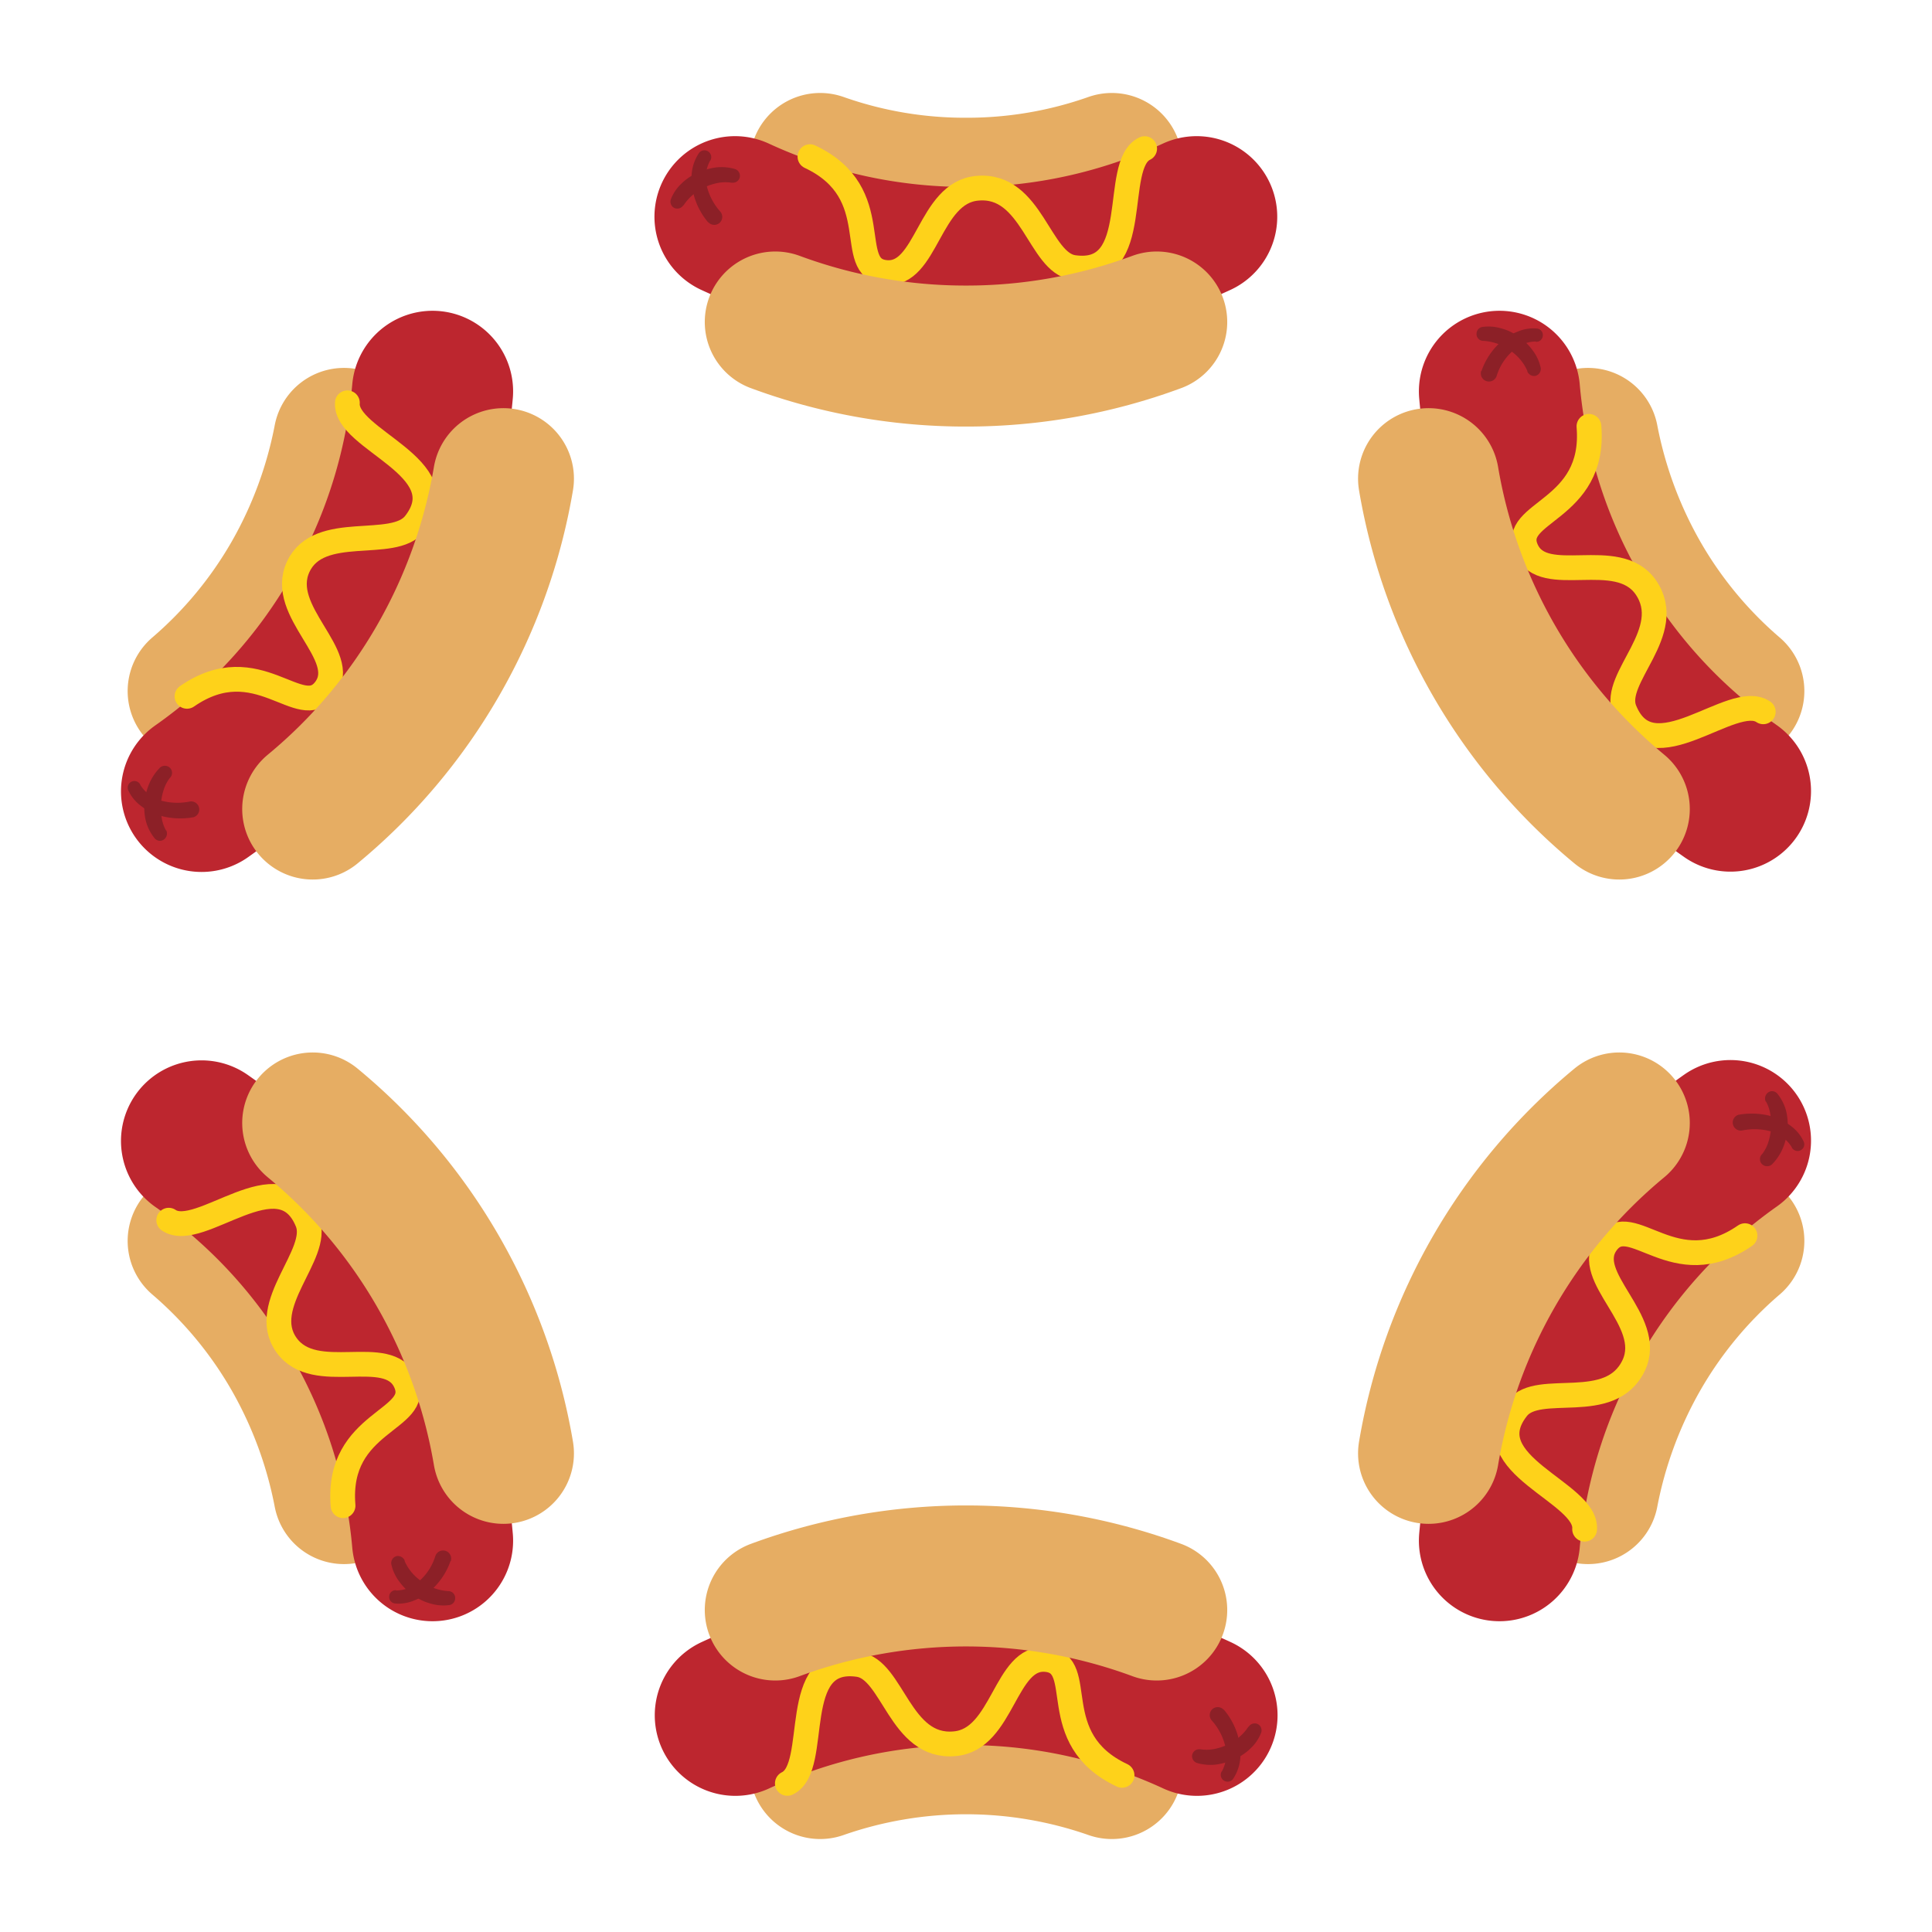 <svg xmlns="http://www.w3.org/2000/svg" viewBox="0 0 624 624">
  <title>Avatar-Frame-HotDog</title>
  <g id="Layer_8" data-name="Layer 8">
    <path d="M111.1,141.6a145,145,0,0,1-16.6,44.8A141,141,0,0,1,64,223.2" style="fill: none;stroke: #e6ad63;stroke-linecap: round;stroke-miterlimit: 10;stroke-width: 45.541px"/>
    <path d="M139.7,126.4a176.8,176.8,0,0,1-23.1,72.8,175.9,175.9,0,0,1-51.5,56.4" style="fill: none;stroke: #bd262f;stroke-linecap: round;stroke-miterlimit: 10;stroke-width: 52.047px"/>
    <path d="M49.9,270.7a14.8,14.8,0,0,1-2.8-5.6,18,18,0,0,1-.4-6.1,20.5,20.5,0,0,1,1.5-5.9,17,17,0,0,1,3.5-5.2,2.4,2.4,0,0,1,3.3.2,2.3,2.3,0,0,1,.1,2.9l-.2.2a12.4,12.4,0,0,0-2,3.8,18.8,18.8,0,0,0-.7,9,12.3,12.3,0,0,0,1.4,4.2h.1a2.4,2.4,0,0,1-1,3.1A2.2,2.2,0,0,1,49.9,270.7Z" style="fill: #8c2027"/>
    <path d="M45.3,253.5a11.9,11.9,0,0,0,6.8,5.1,20,20,0,0,0,9.1.3h0a2.6,2.6,0,0,1,3.1,2,2.6,2.6,0,0,1-2,3.1h-.1a24.2,24.2,0,0,1-11.6-.9,19.1,19.1,0,0,1-5.2-2.9,13.1,13.1,0,0,1-3.9-4.8,2.1,2.1,0,0,1,3.8-2Z" style="fill: #8c2027"/>
    <path d="M60.4,224.9c22.8-15.8,36.7,8.6,44.7-2.4s-15.5-24.9-8.8-39.4,30.8-5.1,37.7-14c14.2-18.2-22.7-27-21.8-39" style="fill: none;stroke: #fed21a;stroke-linecap: round;stroke-linejoin: round;stroke-width: 8px"/>
    <path d="M162.6,154.6a177,177,0,0,1-21.2,58.9A175.8,175.8,0,0,1,101,261.3" style="fill: none;stroke: #e6ad63;stroke-linecap: round;stroke-miterlimit: 10;stroke-width: 45.541px"/>
    <path d="M512.9,482.4a145,145,0,0,1,16.6-44.8A141,141,0,0,1,560,400.8" style="fill: none;stroke: #e6ad63;stroke-linecap: round;stroke-miterlimit: 10;stroke-width: 45.541px"/>
    <path d="M484.3,497.6a177.9,177.9,0,0,1,74.6-129.2" style="fill: none;stroke: #bd262f;stroke-linecap: round;stroke-miterlimit: 10;stroke-width: 52.047px"/>
    <path d="M574.1,353.3a14.8,14.8,0,0,1,2.8,5.6,18,18,0,0,1,.4,6.1,20.5,20.5,0,0,1-1.5,5.9,17,17,0,0,1-3.5,5.2,2.4,2.4,0,0,1-3.3-.2,2.3,2.3,0,0,1-.1-2.9l.2-.2a12.4,12.4,0,0,0,2-3.8,18.8,18.8,0,0,0,.7-9,12.3,12.3,0,0,0-1.4-4.2h-.1a2.4,2.4,0,0,1,1-3.1A2.2,2.2,0,0,1,574.1,353.3Z" style="fill: #8c2027"/>
    <path d="M578.7,370.5a11.9,11.9,0,0,0-6.8-5.1,20,20,0,0,0-9.1-.3h0a2.6,2.6,0,0,1-3.1-2,2.6,2.6,0,0,1,2-3.1h.1a24.2,24.2,0,0,1,11.6.9,19.1,19.1,0,0,1,5.2,2.9,13.1,13.1,0,0,1,3.9,4.8,2.1,2.1,0,0,1-3.8,2Z" style="fill: #8c2027"/>
    <path d="M563.6,399.1c-22.8,15.8-36.7-8.6-44.7,2.4s15.5,24.9,8.8,39.4c-7.5,16-30.8,5.1-37.7,14-14.2,18.2,22.7,27,21.8,39" style="fill: none;stroke: #fed21a;stroke-linecap: round;stroke-linejoin: round;stroke-width: 8px"/>
    <path d="M461.4,469.4A176.7,176.7,0,0,1,523,362.7" style="fill: none;stroke: #e6ad63;stroke-linecap: round;stroke-miterlimit: 10;stroke-width: 45.541px"/>
    <path d="M64,400.8a141,141,0,0,1,30.5,36.8,145,145,0,0,1,16.6,44.8" style="fill: none;stroke: #e6ad63;stroke-linecap: round;stroke-miterlimit: 10;stroke-width: 45.541px"/>
    <path d="M65.1,368.5a174.5,174.5,0,0,1,51.5,56.3,175.4,175.4,0,0,1,23.1,72.8" style="fill: none;stroke: #bd262f;stroke-linecap: round;stroke-miterlimit: 10;stroke-width: 52.047px"/>
    <path d="M145.2,518.4a14.4,14.4,0,0,1-6.2-.5,15.7,15.7,0,0,1-5.5-2.7,17.6,17.6,0,0,1-4.4-4.2,14.4,14.4,0,0,1-2.7-5.7,2.3,2.3,0,0,1,1.7-2.7,2.4,2.4,0,0,1,2.6,1.4v.2a14.9,14.9,0,0,0,2.3,3.7,16.3,16.3,0,0,0,3.4,3,17.1,17.1,0,0,0,4,2.1,16.4,16.4,0,0,0,4.4.9h.1a2.2,2.2,0,0,1,2.1,2.4A2.2,2.2,0,0,1,145.2,518.4Z" style="fill: #8c2027"/>
    <path d="M128,513.7a11.1,11.1,0,0,0,7.8-3.4,17.7,17.7,0,0,0,4.8-7.7h0a2.6,2.6,0,0,1,5,1.6h-.1a22.5,22.5,0,0,1-6.5,9.6,17.1,17.1,0,0,1-5.2,3.1,12.7,12.7,0,0,1-6.1,1,2.1,2.1,0,0,1-2-2.3,2.1,2.1,0,0,1,2.2-2Z" style="fill: #8c2027"/>
    <path d="M110.8,486.3c-2.3-27.6,25.8-27.4,20.2-39.8s-29.3.9-38.5-12.1,11-29.3,6.8-39.7c-8.7-21.4-34.8,6.2-44.8-.6" style="fill: none;stroke: #fed21a;stroke-linecap: round;stroke-linejoin: round;stroke-width: 8px"/>
    <path d="M101,362.7a175.8,175.8,0,0,1,40.4,47.8,177,177,0,0,1,21.2,58.9" style="fill: none;stroke: #e6ad63;stroke-linecap: round;stroke-miterlimit: 10;stroke-width: 45.541px"/>
    <path d="M560,223.2a141,141,0,0,1-30.5-36.8,145,145,0,0,1-16.6-44.8" style="fill: none;stroke: #e6ad63;stroke-linecap: round;stroke-miterlimit: 10;stroke-width: 45.541px"/>
    <path d="M558.9,255.5a174.5,174.5,0,0,1-51.5-56.3,175.4,175.4,0,0,1-23.1-72.8" style="fill: none;stroke: #bd262f;stroke-linecap: round;stroke-miterlimit: 10;stroke-width: 52.047px"/>
    <path d="M478.8,105.6a14.4,14.4,0,0,1,6.2.5,15.7,15.7,0,0,1,5.5,2.7,17.6,17.6,0,0,1,4.4,4.2,14.4,14.4,0,0,1,2.7,5.7,2.3,2.3,0,0,1-1.7,2.7,2.4,2.4,0,0,1-2.6-1.4v-.2a14.9,14.9,0,0,0-2.3-3.7,16.3,16.3,0,0,0-3.4-3,17.1,17.1,0,0,0-4-2.1,16.4,16.4,0,0,0-4.4-.9H479a2.2,2.2,0,0,1-2.1-2.4A2.2,2.2,0,0,1,478.8,105.6Z" style="fill: #8c2027"/>
    <path d="M496,110.3a11.1,11.1,0,0,0-7.8,3.4,17.7,17.7,0,0,0-4.8,7.7h0a2.6,2.6,0,1,1-5-1.6h.1a22.5,22.5,0,0,1,6.5-9.6,17.1,17.1,0,0,1,5.2-3.1,12.7,12.7,0,0,1,6.1-1,2.1,2.1,0,0,1,2,2.3,2.1,2.1,0,0,1-2.2,2Z" style="fill: #8c2027"/>
    <path d="M513.2,137.7c2.3,27.6-25.8,27.4-20.2,39.8s29.3-.9,38.5,12.1c10.1,14.5-11,29.3-6.8,39.7,8.7,21.4,34.8-6.2,44.8.6" style="fill: none;stroke: #fed21a;stroke-linecap: round;stroke-linejoin: round;stroke-width: 8px"/>
    <path d="M523,261.3a176.7,176.7,0,0,1-61.6-106.7" style="fill: none;stroke: #e6ad63;stroke-linecap: round;stroke-miterlimit: 10;stroke-width: 45.541px"/>
    <path d="M264.9,571.2a142.7,142.7,0,0,1,94.2,0" style="fill: none;stroke: #e6ad63;stroke-linecap: round;stroke-miterlimit: 10;stroke-width: 45.541px"/>
    <path d="M237.5,554a177.6,177.6,0,0,1,149.1,0" style="fill: none;stroke: #bd262f;stroke-linecap: round;stroke-miterlimit: 10;stroke-width: 52.047px"/>
    <path d="M407.3,559.7a13.7,13.7,0,0,1-3.5,5.1,17.5,17.5,0,0,1-5.1,3.4,21.7,21.7,0,0,1-5.8,1.7,15.3,15.3,0,0,1-6.3-.5,2.3,2.3,0,0,1-1.5-2.8,2.3,2.3,0,0,1,2.5-1.6h.2a13.1,13.1,0,0,0,4.4-.1,19.7,19.7,0,0,0,4.3-1.4,16.7,16.7,0,0,0,3.8-2.5,15,15,0,0,0,2.9-3.3h.1a2.3,2.3,0,0,1,3.2-.7A2.3,2.3,0,0,1,407.3,559.7Z" style="fill: #8c2027"/>
    <path d="M394.6,572.2a11.5,11.5,0,0,0,1.1-8.4,19.3,19.3,0,0,0-4.3-8.1h0a2.6,2.6,0,0,1,.2-3.7,2.6,2.6,0,0,1,3.6.2h.1a22.8,22.8,0,0,1,5,10.5,17.3,17.3,0,0,1,.2,6,14.2,14.2,0,0,1-2.2,5.8,2.2,2.2,0,0,1-3,.6,2.2,2.2,0,0,1-.7-3Z" style="fill: #8c2027"/>
    <path d="M362.4,573.4c-25.1-11.8-10.9-36-24.4-37.4s-13.9,25.9-29.7,27.2c-17.7,1.6-19.9-24.1-31.1-25.6-22.9-3.2-12,33.2-22.9,38.4" style="fill: none;stroke: #fed21a;stroke-linecap: round;stroke-linejoin: round;stroke-width: 8px"/>
    <path d="M250.4,520a178,178,0,0,1,123.2,0" style="fill: none;stroke: #e6ad63;stroke-linecap: round;stroke-miterlimit: 10;stroke-width: 45.541px"/>
    <path d="M359.1,52.8a140.3,140.3,0,0,1-47.1,8,140.3,140.3,0,0,1-47.1-8" style="fill: none;stroke: #e6ad63;stroke-linecap: round;stroke-miterlimit: 10;stroke-width: 45.541px"/>
    <path d="M386.5,70A176.6,176.6,0,0,1,312,86.4,177.4,177.4,0,0,1,237.4,70" style="fill: none;stroke: #bd262f;stroke-linecap: round;stroke-miterlimit: 10;stroke-width: 52.047px"/>
    <path d="M216.7,64.3a13.7,13.7,0,0,1,3.5-5.1,17.5,17.5,0,0,1,5.1-3.4,21.7,21.7,0,0,1,5.8-1.7,15.3,15.3,0,0,1,6.3.5,2.3,2.3,0,0,1,1.5,2.8,2.3,2.3,0,0,1-2.5,1.6h-.2a13.1,13.1,0,0,0-4.4.1,19.7,19.7,0,0,0-4.3,1.4,16.7,16.7,0,0,0-3.8,2.5,15,15,0,0,0-2.9,3.3h-.1a2.3,2.3,0,0,1-3.2.7A2.3,2.3,0,0,1,216.7,64.3Z" style="fill: #8c2027"/>
    <path d="M229.4,51.8a11.5,11.5,0,0,0-1.1,8.4,19.3,19.3,0,0,0,4.3,8.1h0a2.6,2.6,0,0,1-.2,3.7,2.6,2.6,0,0,1-3.6-.2h-.1a22.8,22.8,0,0,1-5-10.5,17.3,17.3,0,0,1-.2-6,14.2,14.2,0,0,1,2.2-5.8,2.2,2.2,0,0,1,3-.6,2.2,2.2,0,0,1,.7,3Z" style="fill: #8c2027"/>
    <path d="M261.6,50.6c25.1,11.8,10.9,36,24.4,37.4s13.9-25.9,29.7-27.2c17.7-1.6,19.9,24.1,31.1,25.6,22.9,3.2,12-33.2,22.9-38.4" style="fill: none;stroke: #fed21a;stroke-linecap: round;stroke-linejoin: round;stroke-width: 8px"/>
    <path d="M373.6,104A177,177,0,0,1,312,115a177,177,0,0,1-61.6-11" style="fill: none;stroke: #e6ad63;stroke-linecap: round;stroke-miterlimit: 10;stroke-width: 45.541px"/>
  </g>
</svg>
